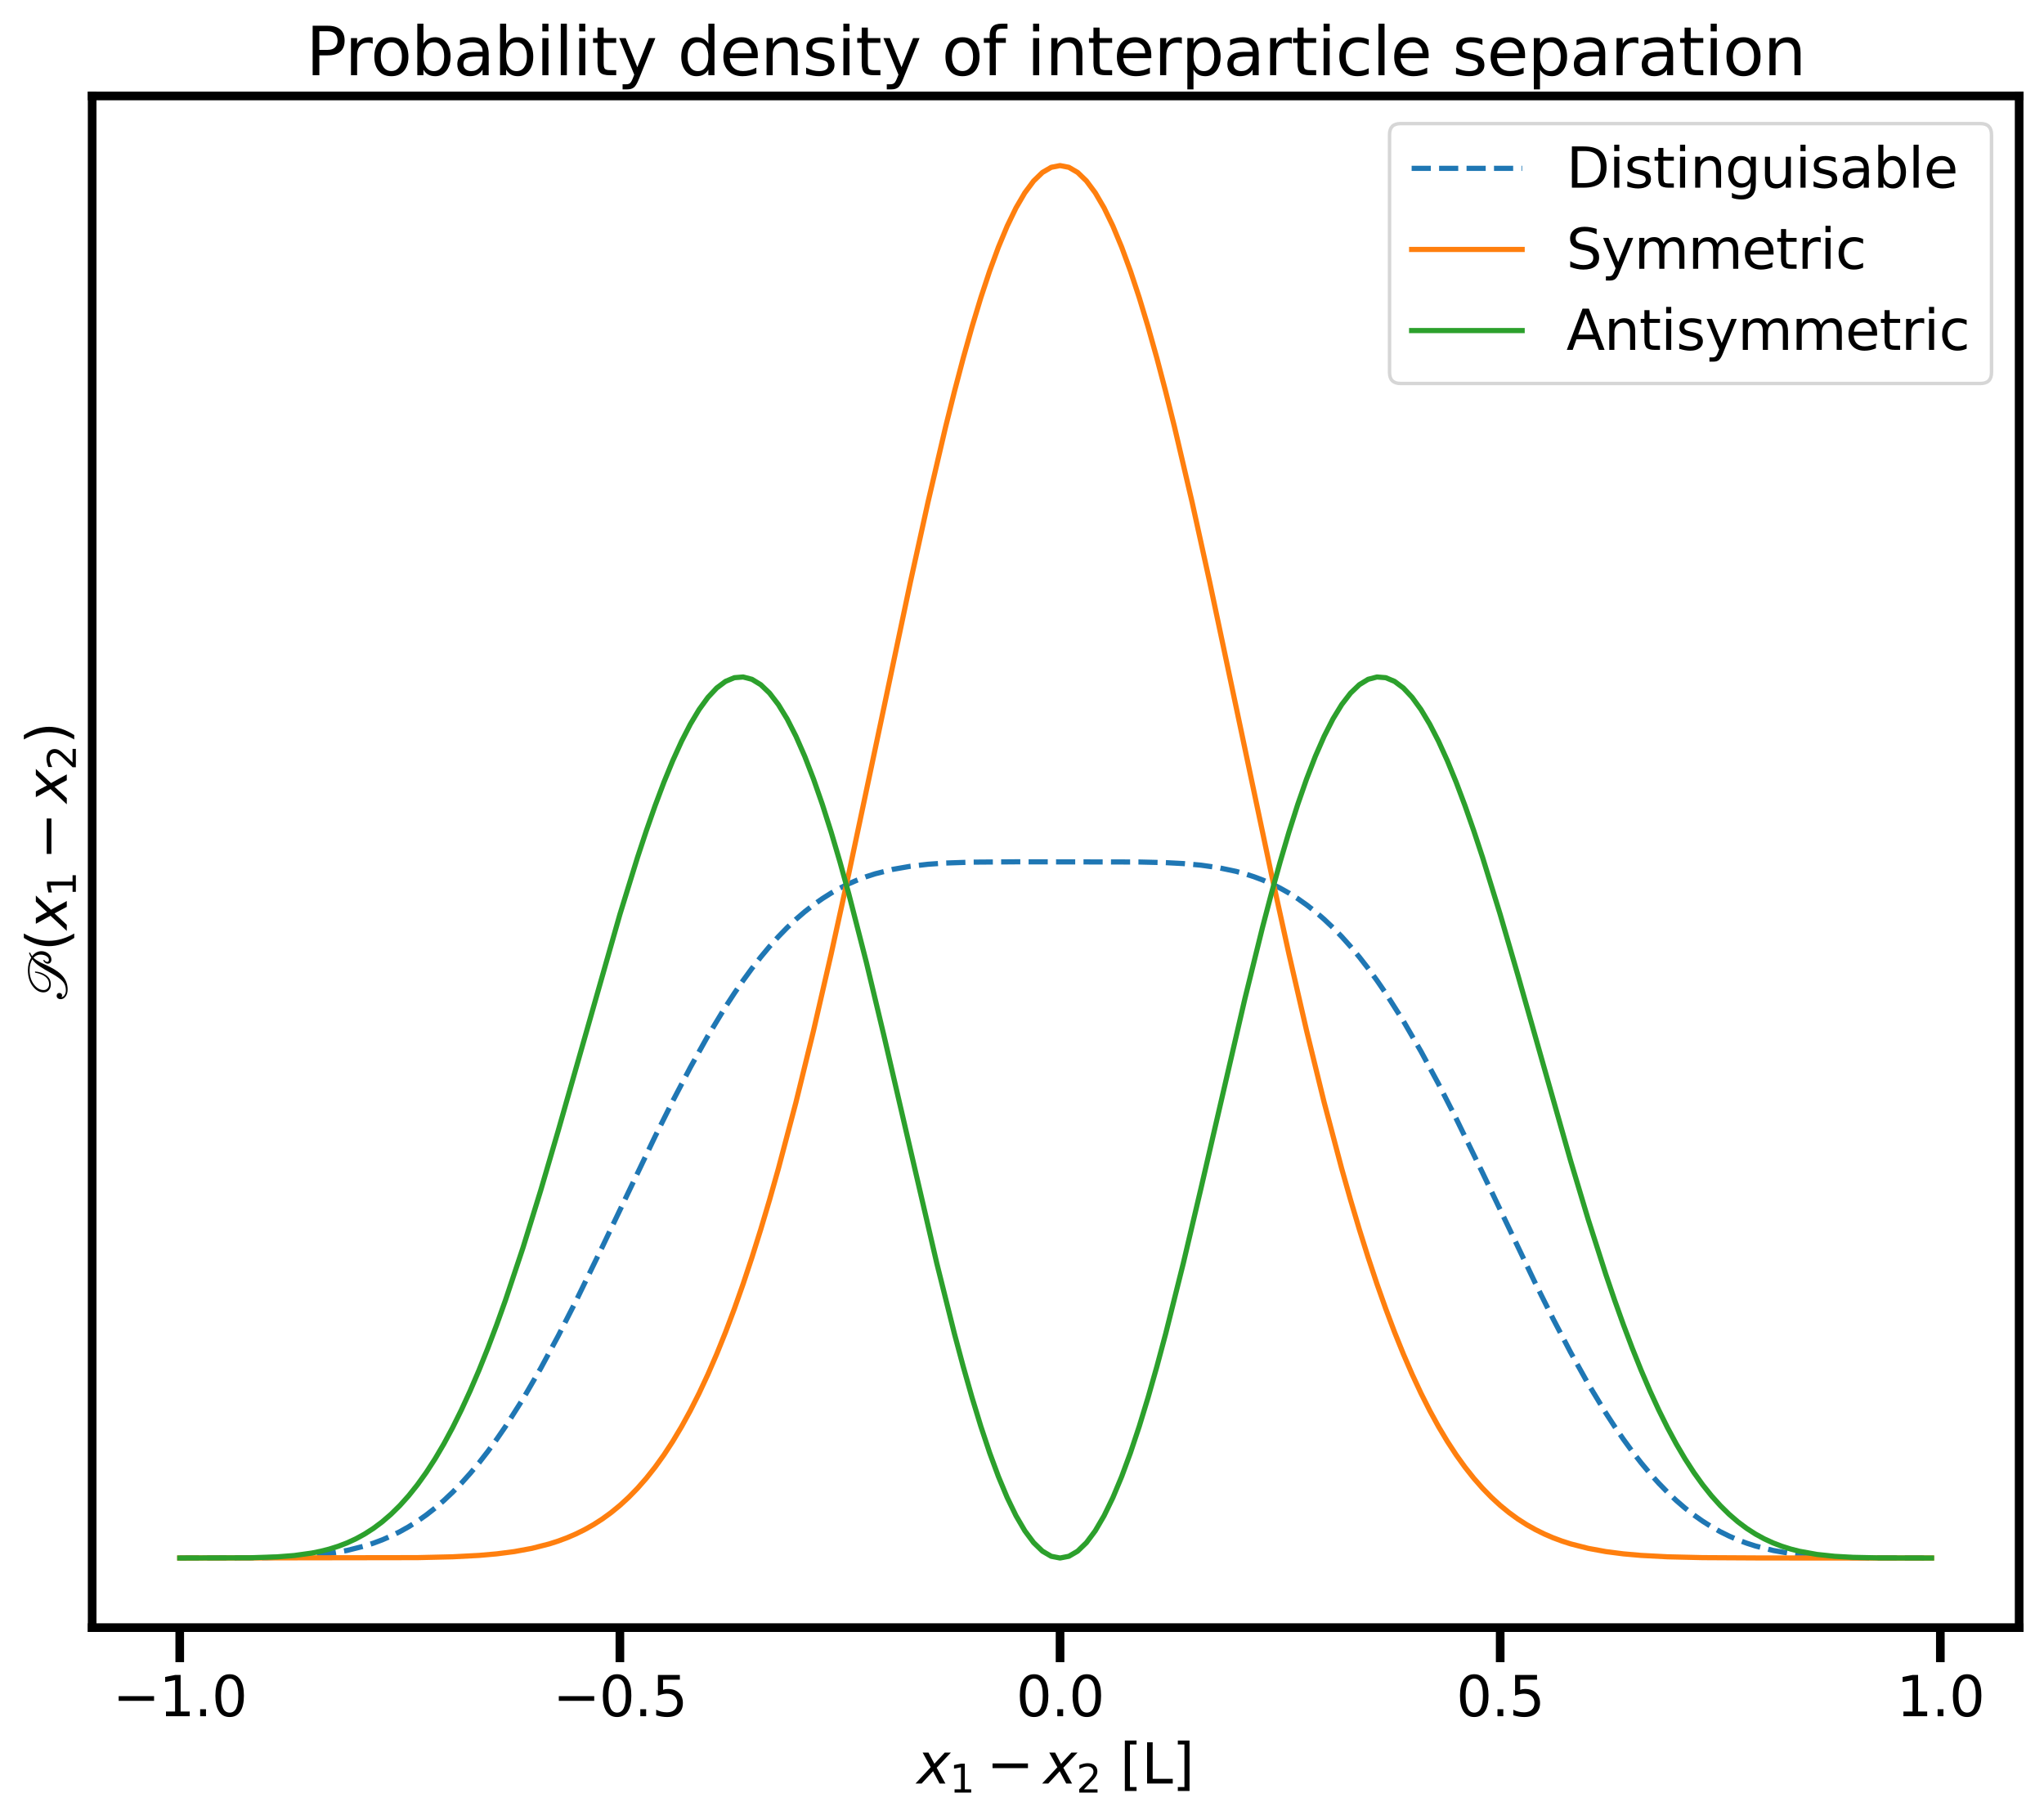 <?xml version="1.0" encoding="utf-8" standalone="no"?>
<!DOCTYPE svg PUBLIC "-//W3C//DTD SVG 1.1//EN"
  "http://www.w3.org/Graphics/SVG/1.1/DTD/svg11.dtd">
<svg xmlns:xlink="http://www.w3.org/1999/xlink" width="591.885pt" height="526.979pt" viewBox="0 0 591.885 526.979" xmlns="http://www.w3.org/2000/svg" version="1.1">
 <defs>
  <style type="text/css">*{stroke-linejoin: round; stroke-linecap: butt}</style>
 </defs>
 <g id="figure_1">
  <g id="patch_1">
   <path d="M 0 526.979 
L 591.885 526.979 
L 591.885 0 
L 0 0 
z
" style="fill: #ffffff"/>
  </g>
  <g id="axes_1">
   <g id="patch_2">
    <path d="M 26.685 471.309 
L 584.685 471.309 
L 584.685 27.789 
L 26.685 27.789 
z
" style="fill: #ffffff"/>
   </g>
   <g id="matplotlib.axis_1">
    <g id="xtick_1">
     <g id="line2d_1">
      <defs>
       <path id="m526e7347d6" d="M 0 0 
L 0 10 
" style="stroke: #000000; stroke-width: 2.5"/>
      </defs>
      <g>
       <use xlink:href="#m526e7347d6" x="52.049" y="471.309" style="stroke: #000000; stroke-width: 2.5"/>
      </g>
     </g>
     <g id="text_1">
      <!-- −1.0 -->
      <g transform="translate(32.622 496.966) scale(0.16 -0.16)">
       <defs>
        <path id="DejaVuSans-2212" d="M 678 2272 
L 4684 2272 
L 4684 1741 
L 678 1741 
L 678 2272 
z
" transform="scale(0.016)"/>
        <path id="DejaVuSans-31" d="M 794 531 
L 1825 531 
L 1825 4091 
L 703 3866 
L 703 4441 
L 1819 4666 
L 2450 4666 
L 2450 531 
L 3481 531 
L 3481 0 
L 794 0 
L 794 531 
z
" transform="scale(0.016)"/>
        <path id="DejaVuSans-2e" d="M 684 794 
L 1344 794 
L 1344 0 
L 684 0 
L 684 794 
z
" transform="scale(0.016)"/>
        <path id="DejaVuSans-30" d="M 2034 4250 
Q 1547 4250 1301 3770 
Q 1056 3291 1056 2328 
Q 1056 1369 1301 889 
Q 1547 409 2034 409 
Q 2525 409 2770 889 
Q 3016 1369 3016 2328 
Q 3016 3291 2770 3770 
Q 2525 4250 2034 4250 
z
M 2034 4750 
Q 2819 4750 3233 4129 
Q 3647 3509 3647 2328 
Q 3647 1150 3233 529 
Q 2819 -91 2034 -91 
Q 1250 -91 836 529 
Q 422 1150 422 2328 
Q 422 3509 836 4129 
Q 1250 4750 2034 4750 
z
" transform="scale(0.016)"/>
       </defs>
       <use xlink:href="#DejaVuSans-2212"/>
       <use xlink:href="#DejaVuSans-31" x="83.789"/>
       <use xlink:href="#DejaVuSans-2e" x="147.412"/>
       <use xlink:href="#DejaVuSans-30" x="179.199"/>
      </g>
     </g>
    </g>
    <g id="xtick_2">
     <g id="line2d_2">
      <g>
       <use xlink:href="#m526e7347d6" x="179.504" y="471.309" style="stroke: #000000; stroke-width: 2.5"/>
      </g>
     </g>
     <g id="text_2">
      <!-- −0.5 -->
      <g transform="translate(160.078 496.966) scale(0.16 -0.16)">
       <defs>
        <path id="DejaVuSans-35" d="M 691 4666 
L 3169 4666 
L 3169 4134 
L 1269 4134 
L 1269 2991 
Q 1406 3038 1543 3061 
Q 1681 3084 1819 3084 
Q 2600 3084 3056 2656 
Q 3513 2228 3513 1497 
Q 3513 744 3044 326 
Q 2575 -91 1722 -91 
Q 1428 -91 1123 -41 
Q 819 9 494 109 
L 494 744 
Q 775 591 1075 516 
Q 1375 441 1709 441 
Q 2250 441 2565 725 
Q 2881 1009 2881 1497 
Q 2881 1984 2565 2268 
Q 2250 2553 1709 2553 
Q 1456 2553 1204 2497 
Q 953 2441 691 2322 
L 691 4666 
z
" transform="scale(0.016)"/>
       </defs>
       <use xlink:href="#DejaVuSans-2212"/>
       <use xlink:href="#DejaVuSans-30" x="83.789"/>
       <use xlink:href="#DejaVuSans-2e" x="147.412"/>
       <use xlink:href="#DejaVuSans-35" x="179.199"/>
      </g>
     </g>
    </g>
    <g id="xtick_3">
     <g id="line2d_3">
      <g>
       <use xlink:href="#m526e7347d6" x="306.96" y="471.309" style="stroke: #000000; stroke-width: 2.5"/>
      </g>
     </g>
     <g id="text_3">
      <!-- 0.0 -->
      <g transform="translate(294.237 496.966) scale(0.16 -0.16)">
       <use xlink:href="#DejaVuSans-30"/>
       <use xlink:href="#DejaVuSans-2e" x="63.623"/>
       <use xlink:href="#DejaVuSans-30" x="95.41"/>
      </g>
     </g>
    </g>
    <g id="xtick_4">
     <g id="line2d_4">
      <g>
       <use xlink:href="#m526e7347d6" x="434.415" y="471.309" style="stroke: #000000; stroke-width: 2.5"/>
      </g>
     </g>
     <g id="text_4">
      <!-- 0.5 -->
      <g transform="translate(421.693 496.966) scale(0.16 -0.16)">
       <use xlink:href="#DejaVuSans-30"/>
       <use xlink:href="#DejaVuSans-2e" x="63.623"/>
       <use xlink:href="#DejaVuSans-35" x="95.41"/>
      </g>
     </g>
    </g>
    <g id="xtick_5">
     <g id="line2d_5">
      <g>
       <use xlink:href="#m526e7347d6" x="561.87" y="471.309" style="stroke: #000000; stroke-width: 2.5"/>
      </g>
     </g>
     <g id="text_5">
      <!-- 1.0 -->
      <g transform="translate(549.148 496.966) scale(0.16 -0.16)">
       <use xlink:href="#DejaVuSans-31"/>
       <use xlink:href="#DejaVuSans-2e" x="63.623"/>
       <use xlink:href="#DejaVuSans-30" x="95.41"/>
      </g>
     </g>
    </g>
    <g id="text_6">
     <!-- $x_1 - x_2$ [L] -->
     <g transform="translate(265.525 516.452) scale(0.16 -0.16)">
      <defs>
       <path id="DejaVuSans-Oblique-78" d="M 3841 3500 
L 2234 1784 
L 3219 0 
L 2559 0 
L 1819 1388 
L 531 0 
L -166 0 
L 1556 1844 
L 641 3500 
L 1300 3500 
L 1972 2234 
L 3144 3500 
L 3841 3500 
z
" transform="scale(0.016)"/>
       <path id="DejaVuSans-32" d="M 1228 531 
L 3431 531 
L 3431 0 
L 469 0 
L 469 531 
Q 828 903 1448 1529 
Q 2069 2156 2228 2338 
Q 2531 2678 2651 2914 
Q 2772 3150 2772 3378 
Q 2772 3750 2511 3984 
Q 2250 4219 1831 4219 
Q 1534 4219 1204 4116 
Q 875 4013 500 3803 
L 500 4441 
Q 881 4594 1212 4672 
Q 1544 4750 1819 4750 
Q 2544 4750 2975 4387 
Q 3406 4025 3406 3419 
Q 3406 3131 3298 2873 
Q 3191 2616 2906 2266 
Q 2828 2175 2409 1742 
Q 1991 1309 1228 531 
z
" transform="scale(0.016)"/>
       <path id="DejaVuSans-20" transform="scale(0.016)"/>
       <path id="DejaVuSans-5b" d="M 550 4863 
L 1875 4863 
L 1875 4416 
L 1125 4416 
L 1125 -397 
L 1875 -397 
L 1875 -844 
L 550 -844 
L 550 4863 
z
" transform="scale(0.016)"/>
       <path id="DejaVuSans-4c" d="M 628 4666 
L 1259 4666 
L 1259 531 
L 3531 531 
L 3531 0 
L 628 0 
L 628 4666 
z
" transform="scale(0.016)"/>
       <path id="DejaVuSans-5d" d="M 1947 4863 
L 1947 -844 
L 622 -844 
L 622 -397 
L 1369 -397 
L 1369 4416 
L 622 4416 
L 622 4863 
L 1947 4863 
z
" transform="scale(0.016)"/>
      </defs>
      <use xlink:href="#DejaVuSans-Oblique-78" transform="translate(0 0.016)"/>
      <use xlink:href="#DejaVuSans-31" transform="translate(59.18 -16.391) scale(0.7)"/>
      <use xlink:href="#DejaVuSans-2212" transform="translate(125.933 0.016)"/>
      <use xlink:href="#DejaVuSans-Oblique-78" transform="translate(229.204 0.016)"/>
      <use xlink:href="#DejaVuSans-32" transform="translate(288.384 -16.391) scale(0.7)"/>
      <use xlink:href="#DejaVuSans-20" transform="translate(335.654 0.016)"/>
      <use xlink:href="#DejaVuSans-5b" transform="translate(367.441 0.016)"/>
      <use xlink:href="#DejaVuSans-4c" transform="translate(406.455 0.016)"/>
      <use xlink:href="#DejaVuSans-5d" transform="translate(462.168 0.016)"/>
     </g>
    </g>
   </g>
   <g id="matplotlib.axis_2">
    <g id="ytick_1">
     <g id="line2d_6"/>
    </g>
    <g id="ytick_2">
     <g id="line2d_7"/>
    </g>
    <g id="ytick_3">
     <g id="line2d_8"/>
    </g>
    <g id="ytick_4">
     <g id="line2d_9"/>
    </g>
    <g id="ytick_5">
     <g id="line2d_10"/>
    </g>
    <g id="ytick_6">
     <g id="line2d_11"/>
    </g>
    <g id="ytick_7">
     <g id="line2d_12"/>
    </g>
    <g id="text_7">
     <!-- $\mathscr{P}(x_1 - x_2)$ -->
     <g transform="translate(19.358 289.949) rotate(-90) scale(0.16 -0.16)">
      <defs>
       <path id="STIXGeneral-Italic-1d4ab" d="M 5478 4282 
L 5523 4160 
Q 5306 4070 5101 3917 
Q 5670 3488 5670 2861 
Q 5670 2426 5392 2083 
Q 5114 1741 4717 1741 
Q 4493 1741 4374 1862 
Q 4256 1984 4256 2163 
Q 4256 2304 4358 2441 
Q 4461 2579 4627 2669 
L 4691 2554 
Q 4461 2419 4461 2208 
Q 4461 2125 4518 2073 
Q 4576 2022 4678 2022 
Q 4941 2022 5110 2297 
Q 5280 2573 5280 2976 
Q 5280 3456 4928 3763 
Q 4774 3616 4636 3398 
Q 4499 3181 4409 3001 
Q 4320 2822 4163 2483 
Q 4006 2144 3904 1933 
Q 3366 851 2745 377 
Q 2125 -96 1350 -96 
Q 858 -96 550 134 
Q 243 365 243 691 
Q 243 890 352 1018 
Q 461 1146 621 1146 
Q 762 1146 854 1059 
Q 947 973 947 838 
Q 947 710 873 620 
Q 800 531 672 531 
Q 525 531 480 608 
L 467 608 
Q 467 429 691 265 
Q 915 102 1235 102 
Q 1837 102 2233 438 
Q 2630 774 3168 1734 
Q 3443 2227 3577 2457 
Q 3712 2688 3923 3008 
Q 4134 3328 4329 3529 
Q 4525 3731 4749 3898 
Q 4262 4205 3520 4205 
Q 2566 4205 1920 3725 
Q 1274 3245 1274 2611 
Q 1274 2349 1466 2173 
Q 1658 1997 1933 1997 
Q 2944 1997 3245 3590 
L 3373 3590 
Q 3322 2867 2944 2336 
Q 2566 1805 1920 1805 
Q 1517 1805 1264 2032 
Q 1011 2259 1011 2637 
Q 1011 3322 1721 3859 
Q 2432 4397 3526 4397 
Q 4326 4397 4941 4019 
Q 5171 4166 5478 4282 
z
" transform="scale(0.016)"/>
       <path id="DejaVuSans-28" d="M 1984 4856 
Q 1566 4138 1362 3434 
Q 1159 2731 1159 2009 
Q 1159 1288 1364 580 
Q 1569 -128 1984 -844 
L 1484 -844 
Q 1016 -109 783 600 
Q 550 1309 550 2009 
Q 550 2706 781 3412 
Q 1013 4119 1484 4856 
L 1984 4856 
z
" transform="scale(0.016)"/>
       <path id="DejaVuSans-29" d="M 513 4856 
L 1013 4856 
Q 1481 4119 1714 3412 
Q 1947 2706 1947 2009 
Q 1947 1309 1714 600 
Q 1481 -109 1013 -844 
L 513 -844 
Q 928 -128 1133 580 
Q 1338 1288 1338 2009 
Q 1338 2731 1133 3434 
Q 928 4138 513 4856 
z
" transform="scale(0.016)"/>
      </defs>
      <use xlink:href="#STIXGeneral-Italic-1d4ab" transform="translate(0 0.125)"/>
      <use xlink:href="#DejaVuSans-28" transform="translate(91 0.125)"/>
      <use xlink:href="#DejaVuSans-Oblique-78" transform="translate(130.014 0.125)"/>
      <use xlink:href="#DejaVuSans-31" transform="translate(189.193 -16.281) scale(0.7)"/>
      <use xlink:href="#DejaVuSans-2212" transform="translate(255.946 0.125)"/>
      <use xlink:href="#DejaVuSans-Oblique-78" transform="translate(359.218 0.125)"/>
      <use xlink:href="#DejaVuSans-32" transform="translate(418.397 -16.281) scale(0.7)"/>
      <use xlink:href="#DejaVuSans-29" transform="translate(465.668 0.125)"/>
     </g>
    </g>
   </g>
   <g id="line2d_13">
    <path d="M 52.049 451.149 
L 77.54 451.049 
L 85.187 450.79 
L 90.285 450.434 
L 95.383 449.851 
L 100.482 448.961 
L 105.58 447.674 
L 108.129 446.851 
L 110.678 445.895 
L 113.227 444.791 
L 115.776 443.53 
L 118.325 442.1 
L 120.875 440.49 
L 123.424 438.693 
L 125.973 436.698 
L 128.522 434.499 
L 131.071 432.09 
L 133.62 429.467 
L 136.169 426.625 
L 138.718 423.565 
L 141.267 420.285 
L 143.817 416.789 
L 146.366 413.08 
L 151.464 405.047 
L 156.562 396.255 
L 161.66 386.797 
L 166.759 376.792 
L 174.406 361.073 
L 189.701 329.07 
L 194.799 318.844 
L 199.897 309.096 
L 204.995 299.957 
L 210.093 291.534 
L 212.643 287.618 
L 215.192 283.909 
L 217.741 280.413 
L 220.29 277.133 
L 222.839 274.073 
L 225.388 271.231 
L 227.937 268.608 
L 230.486 266.199 
L 233.035 264 
L 235.584 262.005 
L 238.134 260.208 
L 240.683 258.598 
L 243.232 257.168 
L 245.781 255.907 
L 248.33 254.803 
L 250.879 253.847 
L 253.428 253.024 
L 258.526 251.737 
L 263.625 250.847 
L 268.723 250.264 
L 273.821 249.908 
L 281.468 249.649 
L 294.214 249.552 
L 329.902 249.609 
L 337.549 249.793 
L 342.647 250.063 
L 347.745 250.523 
L 352.844 251.248 
L 357.942 252.325 
L 360.491 253.024 
L 363.04 253.847 
L 365.589 254.803 
L 368.138 255.907 
L 370.687 257.168 
L 373.236 258.598 
L 375.786 260.208 
L 378.335 262.005 
L 380.884 264 
L 383.433 266.199 
L 385.982 268.608 
L 388.531 271.231 
L 391.08 274.073 
L 393.629 277.133 
L 396.178 280.413 
L 398.727 283.909 
L 401.277 287.618 
L 406.375 295.651 
L 411.473 304.443 
L 416.571 313.901 
L 421.669 323.906 
L 429.317 339.625 
L 444.611 371.628 
L 449.71 381.854 
L 454.808 391.602 
L 459.906 400.741 
L 465.004 409.164 
L 467.553 413.08 
L 470.103 416.789 
L 472.652 420.285 
L 475.201 423.565 
L 477.75 426.625 
L 480.299 429.467 
L 482.848 432.09 
L 485.397 434.499 
L 487.946 436.698 
L 490.495 438.693 
L 493.045 440.49 
L 495.594 442.1 
L 498.143 443.53 
L 500.692 444.791 
L 503.241 445.895 
L 505.79 446.851 
L 508.339 447.674 
L 513.437 448.961 
L 518.536 449.851 
L 523.634 450.434 
L 528.732 450.79 
L 536.379 451.049 
L 549.125 451.146 
L 559.321 451.149 
L 559.321 451.149 
" clip-path="url(#pac11b35bda)" style="fill: none; stroke-dasharray: 5.55,2.4; stroke-dashoffset: 0; stroke: #1f77b4; stroke-width: 1.5"/>
   </g>
   <g id="line2d_14">
    <path d="M 52.049 451.149 
L 120.875 451.04 
L 131.071 450.799 
L 138.718 450.397 
L 143.817 449.949 
L 148.915 449.293 
L 154.013 448.356 
L 159.111 447.054 
L 161.66 446.233 
L 164.209 445.282 
L 166.759 444.184 
L 169.308 442.924 
L 171.857 441.485 
L 174.406 439.848 
L 176.955 437.997 
L 179.504 435.911 
L 182.053 433.572 
L 184.602 430.959 
L 187.151 428.055 
L 189.701 424.839 
L 192.25 421.291 
L 194.799 417.395 
L 197.348 413.13 
L 199.897 408.482 
L 202.446 403.434 
L 204.995 397.973 
L 207.544 392.086 
L 210.093 385.763 
L 212.643 378.997 
L 215.192 371.783 
L 217.741 364.119 
L 220.29 356.006 
L 222.839 347.447 
L 225.388 338.452 
L 230.486 319.2 
L 235.584 298.392 
L 240.683 276.234 
L 245.781 252.997 
L 253.428 216.872 
L 263.625 168.546 
L 268.723 145.397 
L 273.821 123.613 
L 276.37 113.396 
L 278.919 103.715 
L 281.468 94.634 
L 284.018 86.21 
L 286.567 78.502 
L 289.116 71.563 
L 291.665 65.442 
L 294.214 60.183 
L 296.763 55.824 
L 299.312 52.399 
L 301.861 49.933 
L 304.41 48.446 
L 306.96 47.949 
L 309.509 48.446 
L 312.058 49.933 
L 314.607 52.399 
L 317.156 55.824 
L 319.705 60.183 
L 322.254 65.442 
L 324.803 71.563 
L 327.352 78.502 
L 329.902 86.21 
L 332.451 94.634 
L 335 103.715 
L 337.549 113.396 
L 340.098 123.613 
L 345.196 145.397 
L 350.294 168.546 
L 357.942 204.693 
L 368.138 252.997 
L 373.236 276.234 
L 378.335 298.392 
L 383.433 319.2 
L 388.531 338.452 
L 391.08 347.447 
L 393.629 356.006 
L 396.178 364.119 
L 398.727 371.783 
L 401.277 378.997 
L 403.826 385.763 
L 406.375 392.086 
L 408.924 397.973 
L 411.473 403.434 
L 414.022 408.482 
L 416.571 413.13 
L 419.12 417.395 
L 421.669 421.291 
L 424.219 424.839 
L 426.768 428.055 
L 429.317 430.959 
L 431.866 433.572 
L 434.415 435.911 
L 436.964 437.997 
L 439.513 439.848 
L 442.062 441.485 
L 444.611 442.924 
L 447.161 444.184 
L 449.71 445.282 
L 452.259 446.233 
L 454.808 447.054 
L 459.906 448.356 
L 465.004 449.293 
L 470.103 449.949 
L 475.201 450.397 
L 482.848 450.799 
L 493.045 451.04 
L 510.888 451.141 
L 559.321 451.149 
L 559.321 451.149 
" clip-path="url(#pac11b35bda)" style="fill: none; stroke: #ff7f0e; stroke-width: 1.5; stroke-linecap: square"/>
   </g>
   <g id="line2d_15">
    <path d="M 52.049 451.149 
L 72.442 451.082 
L 80.089 450.83 
L 85.187 450.431 
L 90.285 449.719 
L 92.834 449.203 
L 95.383 448.555 
L 97.933 447.754 
L 100.482 446.778 
L 103.031 445.605 
L 105.58 444.211 
L 108.129 442.573 
L 110.678 440.668 
L 113.227 438.473 
L 115.776 435.967 
L 118.325 433.129 
L 120.875 429.941 
L 123.424 426.385 
L 125.973 422.447 
L 128.522 418.115 
L 131.071 413.381 
L 133.62 408.24 
L 136.169 402.69 
L 138.718 396.733 
L 141.267 390.376 
L 143.817 383.629 
L 146.366 376.509 
L 151.464 361.23 
L 156.562 344.753 
L 161.66 327.36 
L 179.504 264.787 
L 184.602 248.291 
L 187.151 240.577 
L 189.701 233.3 
L 192.25 226.52 
L 194.799 220.293 
L 197.348 214.672 
L 199.897 209.71 
L 202.446 205.452 
L 204.995 201.942 
L 207.544 199.215 
L 210.093 197.306 
L 212.643 196.239 
L 215.192 196.034 
L 217.741 196.706 
L 220.29 198.261 
L 222.839 200.698 
L 225.388 204.011 
L 227.937 208.184 
L 230.486 213.197 
L 233.035 219.02 
L 235.584 225.618 
L 238.134 232.949 
L 240.683 240.963 
L 243.232 249.605 
L 245.781 258.816 
L 250.879 278.675 
L 255.977 299.957 
L 271.272 365.824 
L 276.37 386.189 
L 278.919 395.701 
L 281.468 404.664 
L 284.018 413.007 
L 286.567 420.662 
L 289.116 427.569 
L 291.665 433.672 
L 294.214 438.921 
L 296.763 443.276 
L 299.312 446.699 
L 301.861 449.165 
L 304.41 450.652 
L 306.96 451.149 
L 309.509 450.652 
L 312.058 449.165 
L 314.607 446.699 
L 317.156 443.276 
L 319.705 438.921 
L 322.254 433.672 
L 324.803 427.569 
L 327.352 420.662 
L 329.902 413.007 
L 332.451 404.664 
L 335 395.701 
L 337.549 386.189 
L 342.647 365.824 
L 347.745 344.211 
L 360.491 289.177 
L 365.589 268.53 
L 368.138 258.816 
L 370.687 249.605 
L 373.236 240.963 
L 375.786 232.949 
L 378.335 225.618 
L 380.884 219.02 
L 383.433 213.197 
L 385.982 208.184 
L 388.531 204.011 
L 391.08 200.698 
L 393.629 198.261 
L 396.178 196.706 
L 398.727 196.034 
L 401.277 196.239 
L 403.826 197.306 
L 406.375 199.215 
L 408.924 201.942 
L 411.473 205.452 
L 414.022 209.71 
L 416.571 214.672 
L 419.12 220.293 
L 421.669 226.52 
L 424.219 233.3 
L 426.768 240.577 
L 429.317 248.291 
L 434.415 264.787 
L 439.513 282.297 
L 454.808 336.15 
L 459.906 353.125 
L 465.004 369.034 
L 467.553 376.509 
L 470.103 383.629 
L 472.652 390.376 
L 475.201 396.733 
L 477.75 402.69 
L 480.299 408.24 
L 482.848 413.381 
L 485.397 418.115 
L 487.946 422.447 
L 490.495 426.385 
L 493.045 429.941 
L 495.594 433.129 
L 498.143 435.967 
L 500.692 438.473 
L 503.241 440.668 
L 505.79 442.573 
L 508.339 444.211 
L 510.888 445.605 
L 513.437 446.778 
L 515.987 447.754 
L 518.536 448.555 
L 521.085 449.203 
L 526.183 450.122 
L 531.281 450.662 
L 536.379 450.949 
L 544.027 451.115 
L 559.321 451.149 
L 559.321 451.149 
" clip-path="url(#pac11b35bda)" style="fill: none; stroke: #2ca02c; stroke-width: 1.5; stroke-linecap: square"/>
   </g>
   <g id="patch_3">
    <path d="M 26.685 471.309 
L 26.685 27.789 
" style="fill: none; stroke: #000000; stroke-width: 2.5; stroke-linejoin: miter; stroke-linecap: square"/>
   </g>
   <g id="patch_4">
    <path d="M 584.685 471.309 
L 584.685 27.789 
" style="fill: none; stroke: #000000; stroke-width: 2.5; stroke-linejoin: miter; stroke-linecap: square"/>
   </g>
   <g id="patch_5">
    <path d="M 26.685 471.309 
L 584.685 471.309 
" style="fill: none; stroke: #000000; stroke-width: 2.5; stroke-linejoin: miter; stroke-linecap: square"/>
   </g>
   <g id="patch_6">
    <path d="M 26.685 27.789 
L 584.685 27.789 
" style="fill: none; stroke: #000000; stroke-width: 2.5; stroke-linejoin: miter; stroke-linecap: square"/>
   </g>
   <g id="text_8">
    <!-- Probability density of interparticle separation -->
    <g transform="translate(88.606 21.789) scale(0.192 -0.192)">
     <defs>
      <path id="DejaVuSans-50" d="M 1259 4147 
L 1259 2394 
L 2053 2394 
Q 2494 2394 2734 2622 
Q 2975 2850 2975 3272 
Q 2975 3691 2734 3919 
Q 2494 4147 2053 4147 
L 1259 4147 
z
M 628 4666 
L 2053 4666 
Q 2838 4666 3239 4311 
Q 3641 3956 3641 3272 
Q 3641 2581 3239 2228 
Q 2838 1875 2053 1875 
L 1259 1875 
L 1259 0 
L 628 0 
L 628 4666 
z
" transform="scale(0.016)"/>
      <path id="DejaVuSans-72" d="M 2631 2963 
Q 2534 3019 2420 3045 
Q 2306 3072 2169 3072 
Q 1681 3072 1420 2755 
Q 1159 2438 1159 1844 
L 1159 0 
L 581 0 
L 581 3500 
L 1159 3500 
L 1159 2956 
Q 1341 3275 1631 3429 
Q 1922 3584 2338 3584 
Q 2397 3584 2469 3576 
Q 2541 3569 2628 3553 
L 2631 2963 
z
" transform="scale(0.016)"/>
      <path id="DejaVuSans-6f" d="M 1959 3097 
Q 1497 3097 1228 2736 
Q 959 2375 959 1747 
Q 959 1119 1226 758 
Q 1494 397 1959 397 
Q 2419 397 2687 759 
Q 2956 1122 2956 1747 
Q 2956 2369 2687 2733 
Q 2419 3097 1959 3097 
z
M 1959 3584 
Q 2709 3584 3137 3096 
Q 3566 2609 3566 1747 
Q 3566 888 3137 398 
Q 2709 -91 1959 -91 
Q 1206 -91 779 398 
Q 353 888 353 1747 
Q 353 2609 779 3096 
Q 1206 3584 1959 3584 
z
" transform="scale(0.016)"/>
      <path id="DejaVuSans-62" d="M 3116 1747 
Q 3116 2381 2855 2742 
Q 2594 3103 2138 3103 
Q 1681 3103 1420 2742 
Q 1159 2381 1159 1747 
Q 1159 1113 1420 752 
Q 1681 391 2138 391 
Q 2594 391 2855 752 
Q 3116 1113 3116 1747 
z
M 1159 2969 
Q 1341 3281 1617 3432 
Q 1894 3584 2278 3584 
Q 2916 3584 3314 3078 
Q 3713 2572 3713 1747 
Q 3713 922 3314 415 
Q 2916 -91 2278 -91 
Q 1894 -91 1617 61 
Q 1341 213 1159 525 
L 1159 0 
L 581 0 
L 581 4863 
L 1159 4863 
L 1159 2969 
z
" transform="scale(0.016)"/>
      <path id="DejaVuSans-61" d="M 2194 1759 
Q 1497 1759 1228 1600 
Q 959 1441 959 1056 
Q 959 750 1161 570 
Q 1363 391 1709 391 
Q 2188 391 2477 730 
Q 2766 1069 2766 1631 
L 2766 1759 
L 2194 1759 
z
M 3341 1997 
L 3341 0 
L 2766 0 
L 2766 531 
Q 2569 213 2275 61 
Q 1981 -91 1556 -91 
Q 1019 -91 701 211 
Q 384 513 384 1019 
Q 384 1609 779 1909 
Q 1175 2209 1959 2209 
L 2766 2209 
L 2766 2266 
Q 2766 2663 2505 2880 
Q 2244 3097 1772 3097 
Q 1472 3097 1187 3025 
Q 903 2953 641 2809 
L 641 3341 
Q 956 3463 1253 3523 
Q 1550 3584 1831 3584 
Q 2591 3584 2966 3190 
Q 3341 2797 3341 1997 
z
" transform="scale(0.016)"/>
      <path id="DejaVuSans-69" d="M 603 3500 
L 1178 3500 
L 1178 0 
L 603 0 
L 603 3500 
z
M 603 4863 
L 1178 4863 
L 1178 4134 
L 603 4134 
L 603 4863 
z
" transform="scale(0.016)"/>
      <path id="DejaVuSans-6c" d="M 603 4863 
L 1178 4863 
L 1178 0 
L 603 0 
L 603 4863 
z
" transform="scale(0.016)"/>
      <path id="DejaVuSans-74" d="M 1172 4494 
L 1172 3500 
L 2356 3500 
L 2356 3053 
L 1172 3053 
L 1172 1153 
Q 1172 725 1289 603 
Q 1406 481 1766 481 
L 2356 481 
L 2356 0 
L 1766 0 
Q 1100 0 847 248 
Q 594 497 594 1153 
L 594 3053 
L 172 3053 
L 172 3500 
L 594 3500 
L 594 4494 
L 1172 4494 
z
" transform="scale(0.016)"/>
      <path id="DejaVuSans-79" d="M 2059 -325 
Q 1816 -950 1584 -1140 
Q 1353 -1331 966 -1331 
L 506 -1331 
L 506 -850 
L 844 -850 
Q 1081 -850 1212 -737 
Q 1344 -625 1503 -206 
L 1606 56 
L 191 3500 
L 800 3500 
L 1894 763 
L 2988 3500 
L 3597 3500 
L 2059 -325 
z
" transform="scale(0.016)"/>
      <path id="DejaVuSans-64" d="M 2906 2969 
L 2906 4863 
L 3481 4863 
L 3481 0 
L 2906 0 
L 2906 525 
Q 2725 213 2448 61 
Q 2172 -91 1784 -91 
Q 1150 -91 751 415 
Q 353 922 353 1747 
Q 353 2572 751 3078 
Q 1150 3584 1784 3584 
Q 2172 3584 2448 3432 
Q 2725 3281 2906 2969 
z
M 947 1747 
Q 947 1113 1208 752 
Q 1469 391 1925 391 
Q 2381 391 2643 752 
Q 2906 1113 2906 1747 
Q 2906 2381 2643 2742 
Q 2381 3103 1925 3103 
Q 1469 3103 1208 2742 
Q 947 2381 947 1747 
z
" transform="scale(0.016)"/>
      <path id="DejaVuSans-65" d="M 3597 1894 
L 3597 1613 
L 953 1613 
Q 991 1019 1311 708 
Q 1631 397 2203 397 
Q 2534 397 2845 478 
Q 3156 559 3463 722 
L 3463 178 
Q 3153 47 2828 -22 
Q 2503 -91 2169 -91 
Q 1331 -91 842 396 
Q 353 884 353 1716 
Q 353 2575 817 3079 
Q 1281 3584 2069 3584 
Q 2775 3584 3186 3129 
Q 3597 2675 3597 1894 
z
M 3022 2063 
Q 3016 2534 2758 2815 
Q 2500 3097 2075 3097 
Q 1594 3097 1305 2825 
Q 1016 2553 972 2059 
L 3022 2063 
z
" transform="scale(0.016)"/>
      <path id="DejaVuSans-6e" d="M 3513 2113 
L 3513 0 
L 2938 0 
L 2938 2094 
Q 2938 2591 2744 2837 
Q 2550 3084 2163 3084 
Q 1697 3084 1428 2787 
Q 1159 2491 1159 1978 
L 1159 0 
L 581 0 
L 581 3500 
L 1159 3500 
L 1159 2956 
Q 1366 3272 1645 3428 
Q 1925 3584 2291 3584 
Q 2894 3584 3203 3211 
Q 3513 2838 3513 2113 
z
" transform="scale(0.016)"/>
      <path id="DejaVuSans-73" d="M 2834 3397 
L 2834 2853 
Q 2591 2978 2328 3040 
Q 2066 3103 1784 3103 
Q 1356 3103 1142 2972 
Q 928 2841 928 2578 
Q 928 2378 1081 2264 
Q 1234 2150 1697 2047 
L 1894 2003 
Q 2506 1872 2764 1633 
Q 3022 1394 3022 966 
Q 3022 478 2636 193 
Q 2250 -91 1575 -91 
Q 1294 -91 989 -36 
Q 684 19 347 128 
L 347 722 
Q 666 556 975 473 
Q 1284 391 1588 391 
Q 1994 391 2212 530 
Q 2431 669 2431 922 
Q 2431 1156 2273 1281 
Q 2116 1406 1581 1522 
L 1381 1569 
Q 847 1681 609 1914 
Q 372 2147 372 2553 
Q 372 3047 722 3315 
Q 1072 3584 1716 3584 
Q 2034 3584 2315 3537 
Q 2597 3491 2834 3397 
z
" transform="scale(0.016)"/>
      <path id="DejaVuSans-66" d="M 2375 4863 
L 2375 4384 
L 1825 4384 
Q 1516 4384 1395 4259 
Q 1275 4134 1275 3809 
L 1275 3500 
L 2222 3500 
L 2222 3053 
L 1275 3053 
L 1275 0 
L 697 0 
L 697 3053 
L 147 3053 
L 147 3500 
L 697 3500 
L 697 3744 
Q 697 4328 969 4595 
Q 1241 4863 1831 4863 
L 2375 4863 
z
" transform="scale(0.016)"/>
      <path id="DejaVuSans-70" d="M 1159 525 
L 1159 -1331 
L 581 -1331 
L 581 3500 
L 1159 3500 
L 1159 2969 
Q 1341 3281 1617 3432 
Q 1894 3584 2278 3584 
Q 2916 3584 3314 3078 
Q 3713 2572 3713 1747 
Q 3713 922 3314 415 
Q 2916 -91 2278 -91 
Q 1894 -91 1617 61 
Q 1341 213 1159 525 
z
M 3116 1747 
Q 3116 2381 2855 2742 
Q 2594 3103 2138 3103 
Q 1681 3103 1420 2742 
Q 1159 2381 1159 1747 
Q 1159 1113 1420 752 
Q 1681 391 2138 391 
Q 2594 391 2855 752 
Q 3116 1113 3116 1747 
z
" transform="scale(0.016)"/>
      <path id="DejaVuSans-63" d="M 3122 3366 
L 3122 2828 
Q 2878 2963 2633 3030 
Q 2388 3097 2138 3097 
Q 1578 3097 1268 2742 
Q 959 2388 959 1747 
Q 959 1106 1268 751 
Q 1578 397 2138 397 
Q 2388 397 2633 464 
Q 2878 531 3122 666 
L 3122 134 
Q 2881 22 2623 -34 
Q 2366 -91 2075 -91 
Q 1284 -91 818 406 
Q 353 903 353 1747 
Q 353 2603 823 3093 
Q 1294 3584 2113 3584 
Q 2378 3584 2631 3529 
Q 2884 3475 3122 3366 
z
" transform="scale(0.016)"/>
     </defs>
     <use xlink:href="#DejaVuSans-50"/>
     <use xlink:href="#DejaVuSans-72" x="58.553"/>
     <use xlink:href="#DejaVuSans-6f" x="97.416"/>
     <use xlink:href="#DejaVuSans-62" x="158.598"/>
     <use xlink:href="#DejaVuSans-61" x="222.074"/>
     <use xlink:href="#DejaVuSans-62" x="283.354"/>
     <use xlink:href="#DejaVuSans-69" x="346.83"/>
     <use xlink:href="#DejaVuSans-6c" x="374.613"/>
     <use xlink:href="#DejaVuSans-69" x="402.396"/>
     <use xlink:href="#DejaVuSans-74" x="430.18"/>
     <use xlink:href="#DejaVuSans-79" x="469.389"/>
     <use xlink:href="#DejaVuSans-20" x="528.568"/>
     <use xlink:href="#DejaVuSans-64" x="560.355"/>
     <use xlink:href="#DejaVuSans-65" x="623.832"/>
     <use xlink:href="#DejaVuSans-6e" x="685.355"/>
     <use xlink:href="#DejaVuSans-73" x="748.734"/>
     <use xlink:href="#DejaVuSans-69" x="800.834"/>
     <use xlink:href="#DejaVuSans-74" x="828.617"/>
     <use xlink:href="#DejaVuSans-79" x="867.826"/>
     <use xlink:href="#DejaVuSans-20" x="927.006"/>
     <use xlink:href="#DejaVuSans-6f" x="958.793"/>
     <use xlink:href="#DejaVuSans-66" x="1019.975"/>
     <use xlink:href="#DejaVuSans-20" x="1055.18"/>
     <use xlink:href="#DejaVuSans-69" x="1086.967"/>
     <use xlink:href="#DejaVuSans-6e" x="1114.75"/>
     <use xlink:href="#DejaVuSans-74" x="1178.129"/>
     <use xlink:href="#DejaVuSans-65" x="1217.338"/>
     <use xlink:href="#DejaVuSans-72" x="1278.861"/>
     <use xlink:href="#DejaVuSans-70" x="1319.975"/>
     <use xlink:href="#DejaVuSans-61" x="1383.451"/>
     <use xlink:href="#DejaVuSans-72" x="1444.73"/>
     <use xlink:href="#DejaVuSans-74" x="1485.844"/>
     <use xlink:href="#DejaVuSans-69" x="1525.053"/>
     <use xlink:href="#DejaVuSans-63" x="1552.836"/>
     <use xlink:href="#DejaVuSans-6c" x="1607.816"/>
     <use xlink:href="#DejaVuSans-65" x="1635.6"/>
     <use xlink:href="#DejaVuSans-20" x="1697.123"/>
     <use xlink:href="#DejaVuSans-73" x="1728.91"/>
     <use xlink:href="#DejaVuSans-65" x="1781.01"/>
     <use xlink:href="#DejaVuSans-70" x="1842.533"/>
     <use xlink:href="#DejaVuSans-61" x="1906.01"/>
     <use xlink:href="#DejaVuSans-72" x="1967.289"/>
     <use xlink:href="#DejaVuSans-61" x="2008.402"/>
     <use xlink:href="#DejaVuSans-74" x="2069.682"/>
     <use xlink:href="#DejaVuSans-69" x="2108.891"/>
     <use xlink:href="#DejaVuSans-6f" x="2136.674"/>
     <use xlink:href="#DejaVuSans-6e" x="2197.855"/>
    </g>
   </g>
   <g id="legend_1">
    <g id="patch_7">
     <path d="M 405.57 111.044 
L 573.485 111.044 
Q 576.685 111.044 576.685 107.844 
L 576.685 38.989 
Q 576.685 35.789 573.485 35.789 
L 405.57 35.789 
Q 402.37 35.789 402.37 38.989 
L 402.37 107.844 
Q 402.37 111.044 405.57 111.044 
z
" style="fill: #ffffff; opacity: 0.8; stroke: #cccccc; stroke-linejoin: miter"/>
    </g>
    <g id="line2d_16">
     <path d="M 408.77 48.746 
L 424.77 48.746 
L 440.77 48.746 
" style="fill: none; stroke-dasharray: 5.55,2.4; stroke-dashoffset: 0; stroke: #1f77b4; stroke-width: 1.5"/>
    </g>
    <g id="text_9">
     <!-- Distinguisable -->
     <g transform="translate(453.57 54.346) scale(0.16 -0.16)">
      <defs>
       <path id="DejaVuSans-44" d="M 1259 4147 
L 1259 519 
L 2022 519 
Q 2988 519 3436 956 
Q 3884 1394 3884 2338 
Q 3884 3275 3436 3711 
Q 2988 4147 2022 4147 
L 1259 4147 
z
M 628 4666 
L 1925 4666 
Q 3281 4666 3915 4102 
Q 4550 3538 4550 2338 
Q 4550 1131 3912 565 
Q 3275 0 1925 0 
L 628 0 
L 628 4666 
z
" transform="scale(0.016)"/>
       <path id="DejaVuSans-67" d="M 2906 1791 
Q 2906 2416 2648 2759 
Q 2391 3103 1925 3103 
Q 1463 3103 1205 2759 
Q 947 2416 947 1791 
Q 947 1169 1205 825 
Q 1463 481 1925 481 
Q 2391 481 2648 825 
Q 2906 1169 2906 1791 
z
M 3481 434 
Q 3481 -459 3084 -895 
Q 2688 -1331 1869 -1331 
Q 1566 -1331 1297 -1286 
Q 1028 -1241 775 -1147 
L 775 -588 
Q 1028 -725 1275 -790 
Q 1522 -856 1778 -856 
Q 2344 -856 2625 -561 
Q 2906 -266 2906 331 
L 2906 616 
Q 2728 306 2450 153 
Q 2172 0 1784 0 
Q 1141 0 747 490 
Q 353 981 353 1791 
Q 353 2603 747 3093 
Q 1141 3584 1784 3584 
Q 2172 3584 2450 3431 
Q 2728 3278 2906 2969 
L 2906 3500 
L 3481 3500 
L 3481 434 
z
" transform="scale(0.016)"/>
       <path id="DejaVuSans-75" d="M 544 1381 
L 544 3500 
L 1119 3500 
L 1119 1403 
Q 1119 906 1312 657 
Q 1506 409 1894 409 
Q 2359 409 2629 706 
Q 2900 1003 2900 1516 
L 2900 3500 
L 3475 3500 
L 3475 0 
L 2900 0 
L 2900 538 
Q 2691 219 2414 64 
Q 2138 -91 1772 -91 
Q 1169 -91 856 284 
Q 544 659 544 1381 
z
M 1991 3584 
L 1991 3584 
z
" transform="scale(0.016)"/>
      </defs>
      <use xlink:href="#DejaVuSans-44"/>
      <use xlink:href="#DejaVuSans-69" x="77.002"/>
      <use xlink:href="#DejaVuSans-73" x="104.785"/>
      <use xlink:href="#DejaVuSans-74" x="156.885"/>
      <use xlink:href="#DejaVuSans-69" x="196.094"/>
      <use xlink:href="#DejaVuSans-6e" x="223.877"/>
      <use xlink:href="#DejaVuSans-67" x="287.256"/>
      <use xlink:href="#DejaVuSans-75" x="350.732"/>
      <use xlink:href="#DejaVuSans-69" x="414.111"/>
      <use xlink:href="#DejaVuSans-73" x="441.895"/>
      <use xlink:href="#DejaVuSans-61" x="493.994"/>
      <use xlink:href="#DejaVuSans-62" x="555.273"/>
      <use xlink:href="#DejaVuSans-6c" x="618.75"/>
      <use xlink:href="#DejaVuSans-65" x="646.533"/>
     </g>
    </g>
    <g id="line2d_17">
     <path d="M 408.77 72.231 
L 424.77 72.231 
L 440.77 72.231 
" style="fill: none; stroke: #ff7f0e; stroke-width: 1.5; stroke-linecap: square"/>
    </g>
    <g id="text_10">
     <!-- Symmetric -->
     <g transform="translate(453.57 77.832) scale(0.16 -0.16)">
      <defs>
       <path id="DejaVuSans-53" d="M 3425 4513 
L 3425 3897 
Q 3066 4069 2747 4153 
Q 2428 4238 2131 4238 
Q 1616 4238 1336 4038 
Q 1056 3838 1056 3469 
Q 1056 3159 1242 3001 
Q 1428 2844 1947 2747 
L 2328 2669 
Q 3034 2534 3370 2195 
Q 3706 1856 3706 1288 
Q 3706 609 3251 259 
Q 2797 -91 1919 -91 
Q 1588 -91 1214 -16 
Q 841 59 441 206 
L 441 856 
Q 825 641 1194 531 
Q 1563 422 1919 422 
Q 2459 422 2753 634 
Q 3047 847 3047 1241 
Q 3047 1584 2836 1778 
Q 2625 1972 2144 2069 
L 1759 2144 
Q 1053 2284 737 2584 
Q 422 2884 422 3419 
Q 422 4038 858 4394 
Q 1294 4750 2059 4750 
Q 2388 4750 2728 4690 
Q 3069 4631 3425 4513 
z
" transform="scale(0.016)"/>
       <path id="DejaVuSans-6d" d="M 3328 2828 
Q 3544 3216 3844 3400 
Q 4144 3584 4550 3584 
Q 5097 3584 5394 3201 
Q 5691 2819 5691 2113 
L 5691 0 
L 5113 0 
L 5113 2094 
Q 5113 2597 4934 2840 
Q 4756 3084 4391 3084 
Q 3944 3084 3684 2787 
Q 3425 2491 3425 1978 
L 3425 0 
L 2847 0 
L 2847 2094 
Q 2847 2600 2669 2842 
Q 2491 3084 2119 3084 
Q 1678 3084 1418 2786 
Q 1159 2488 1159 1978 
L 1159 0 
L 581 0 
L 581 3500 
L 1159 3500 
L 1159 2956 
Q 1356 3278 1631 3431 
Q 1906 3584 2284 3584 
Q 2666 3584 2933 3390 
Q 3200 3197 3328 2828 
z
" transform="scale(0.016)"/>
      </defs>
      <use xlink:href="#DejaVuSans-53"/>
      <use xlink:href="#DejaVuSans-79" x="63.477"/>
      <use xlink:href="#DejaVuSans-6d" x="122.656"/>
      <use xlink:href="#DejaVuSans-6d" x="220.068"/>
      <use xlink:href="#DejaVuSans-65" x="317.48"/>
      <use xlink:href="#DejaVuSans-74" x="379.004"/>
      <use xlink:href="#DejaVuSans-72" x="418.213"/>
      <use xlink:href="#DejaVuSans-69" x="459.326"/>
      <use xlink:href="#DejaVuSans-63" x="487.109"/>
     </g>
    </g>
    <g id="line2d_18">
     <path d="M 408.77 95.716 
L 424.77 95.716 
L 440.77 95.716 
" style="fill: none; stroke: #2ca02c; stroke-width: 1.5; stroke-linecap: square"/>
    </g>
    <g id="text_11">
     <!-- Antisymmetric -->
     <g transform="translate(453.57 101.317) scale(0.16 -0.16)">
      <defs>
       <path id="DejaVuSans-41" d="M 2188 4044 
L 1331 1722 
L 3047 1722 
L 2188 4044 
z
M 1831 4666 
L 2547 4666 
L 4325 0 
L 3669 0 
L 3244 1197 
L 1141 1197 
L 716 0 
L 50 0 
L 1831 4666 
z
" transform="scale(0.016)"/>
      </defs>
      <use xlink:href="#DejaVuSans-41"/>
      <use xlink:href="#DejaVuSans-6e" x="68.408"/>
      <use xlink:href="#DejaVuSans-74" x="131.787"/>
      <use xlink:href="#DejaVuSans-69" x="170.996"/>
      <use xlink:href="#DejaVuSans-73" x="198.779"/>
      <use xlink:href="#DejaVuSans-79" x="250.879"/>
      <use xlink:href="#DejaVuSans-6d" x="310.059"/>
      <use xlink:href="#DejaVuSans-6d" x="407.471"/>
      <use xlink:href="#DejaVuSans-65" x="504.883"/>
      <use xlink:href="#DejaVuSans-74" x="566.406"/>
      <use xlink:href="#DejaVuSans-72" x="605.615"/>
      <use xlink:href="#DejaVuSans-69" x="646.729"/>
      <use xlink:href="#DejaVuSans-63" x="674.512"/>
     </g>
    </g>
   </g>
  </g>
 </g>
 <defs>
  <clipPath id="pac11b35bda">
   <rect x="26.685" y="27.789" width="558" height="443.52"/>
  </clipPath>
 </defs>
</svg>
